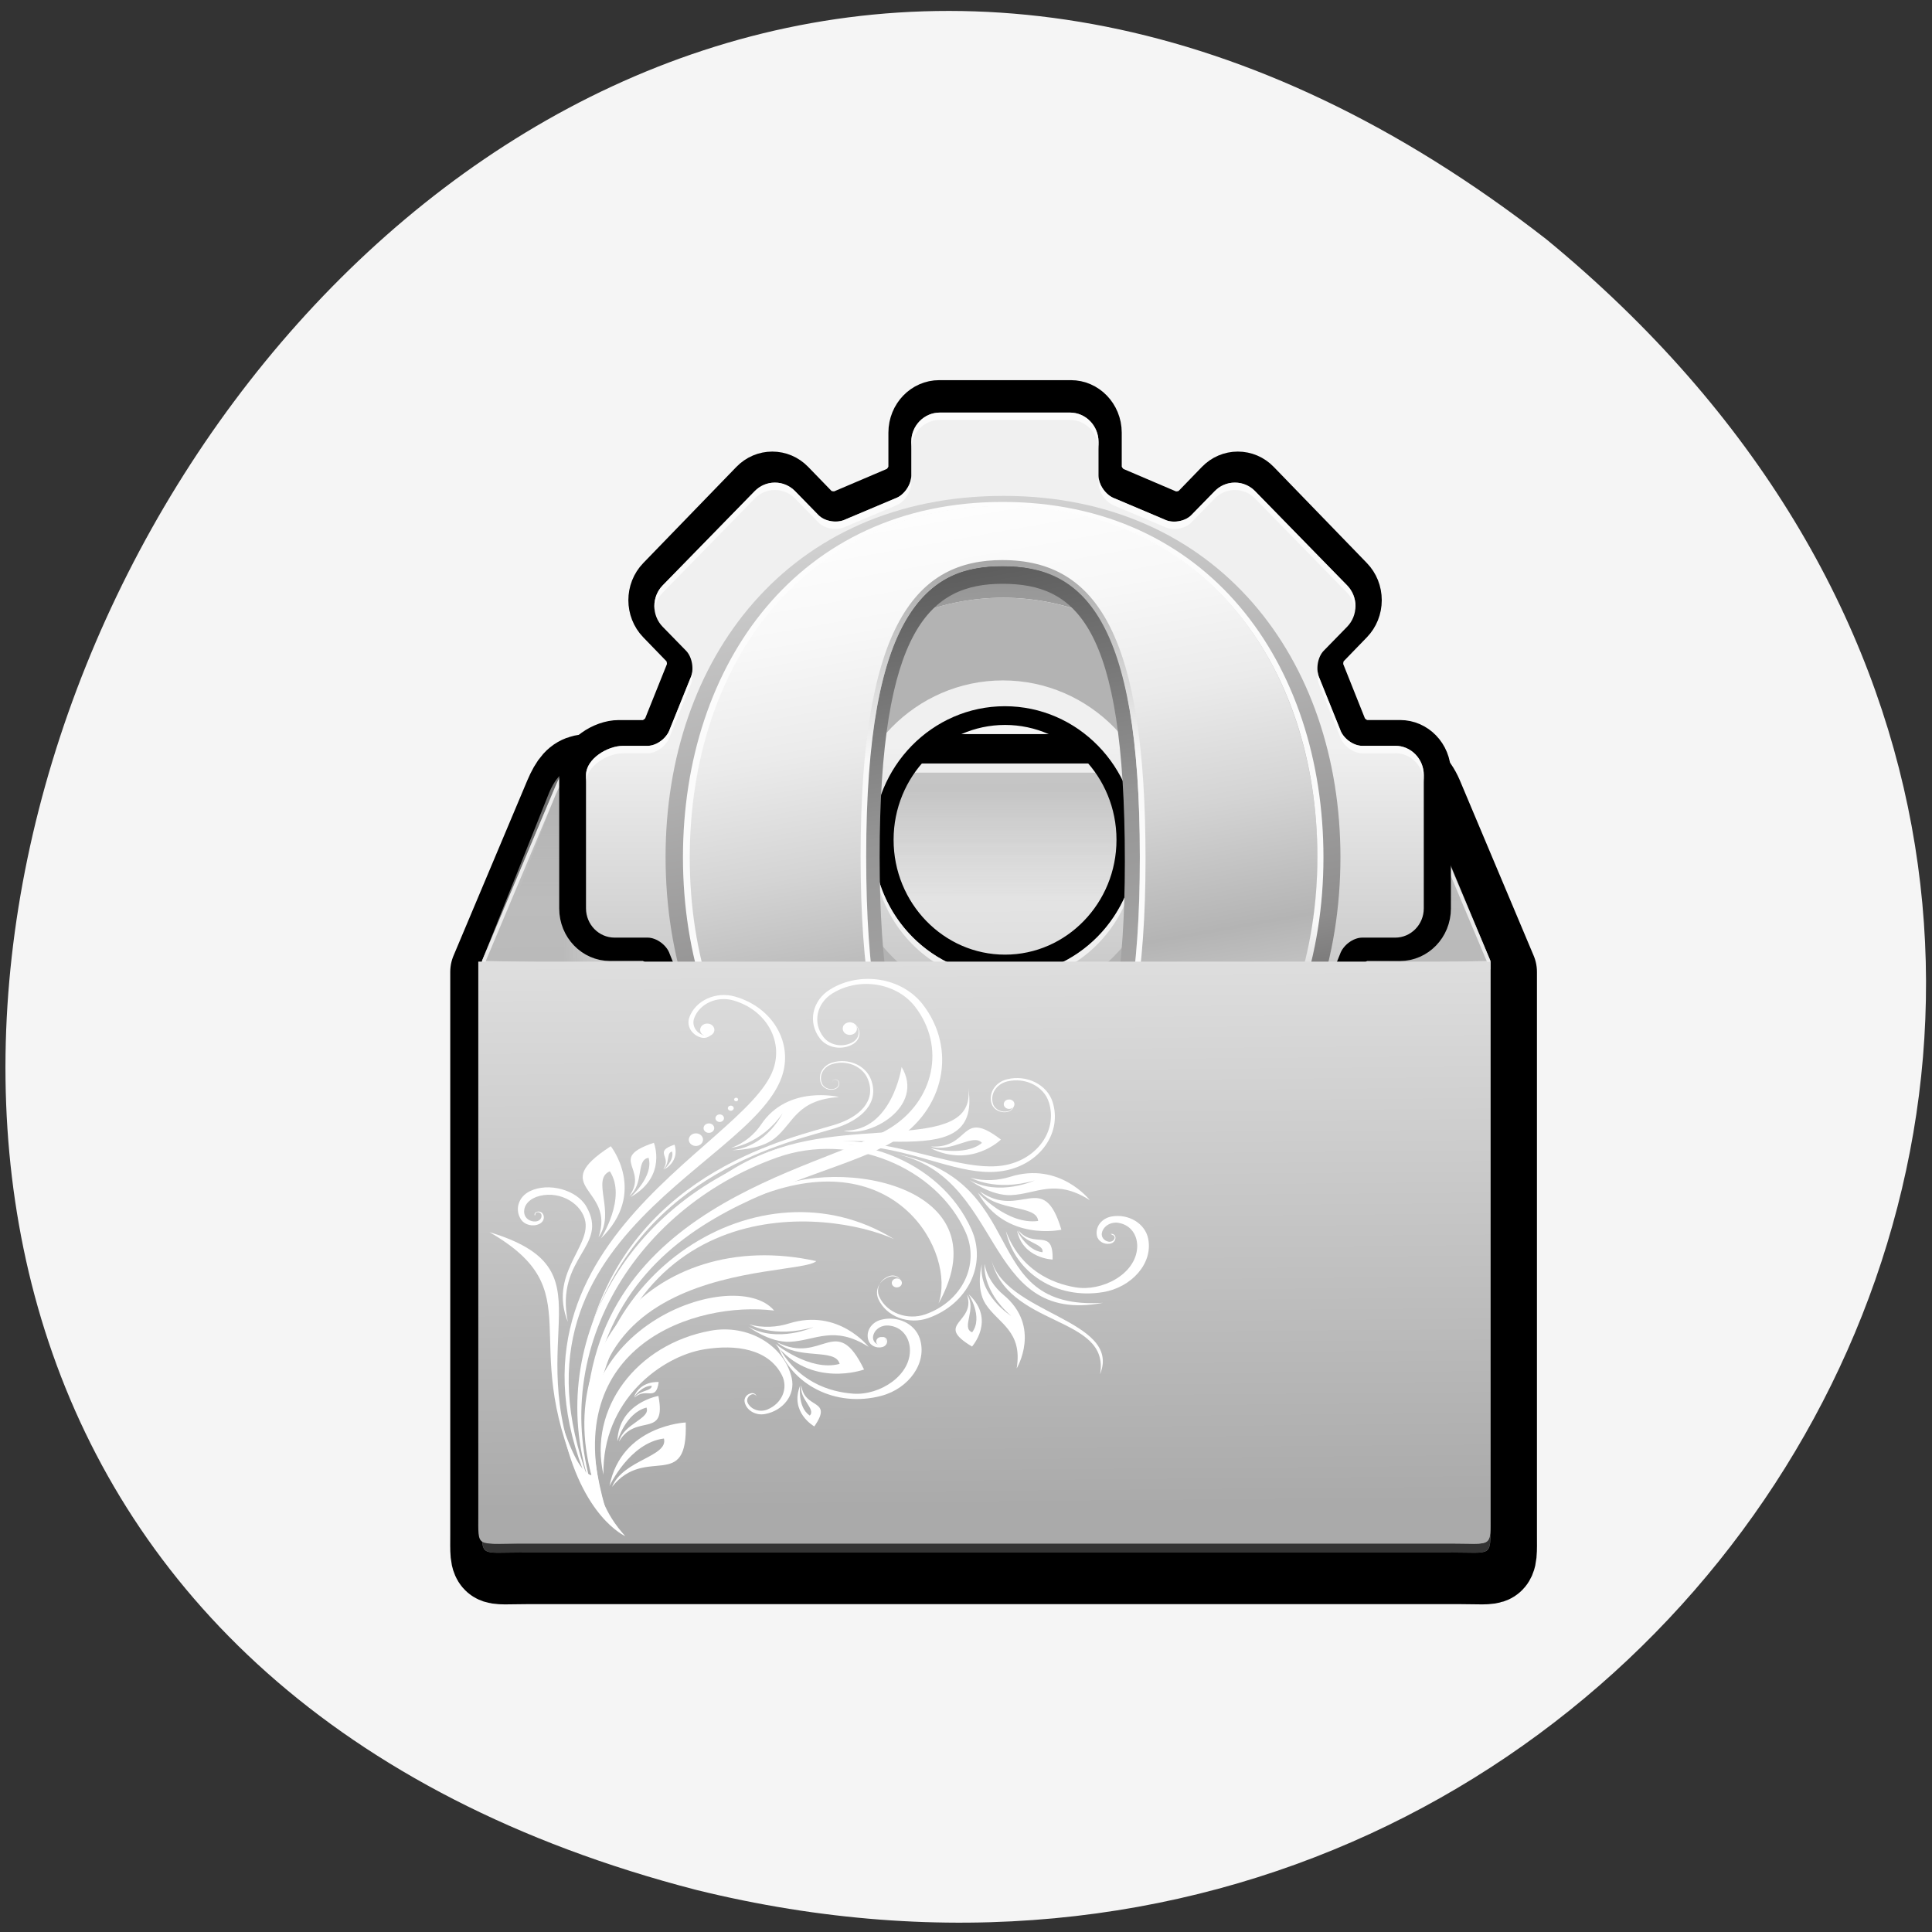 <svg xmlns="http://www.w3.org/2000/svg" xmlns:xlink="http://www.w3.org/1999/xlink" viewBox="0 0 256 256"><rect x="0" y="0" width="256" height="256" fill="#333333" stroke="none"/><defs><path d="m 43.21 68.793 h 166.89 c 9.743 0 14.13 -1.394 16.925 4.865 l 16.983 38.922 v 124.91 c 0 7.557 0.582 6.403 -9.16 6.403 h -213.67 c -9.743 0 -9.16 1.155 -9.16 -6.403 v -124.91 l 16.983 -38.922 c 2.72 -6.133 4.462 -4.865 14.205 -4.865 z" id="3"/><path id="4" d="m 255.07 29.736 c -135.04 0 -212.62 101.43 -212.62 224.88 0 126.55 79.72 229.69 212.12 229.69 133.42 0 212.77 -103.75 212.77 -229.48 c -0.001 -123.17 -77.22 -225.1 -212.26 -225.1 z m -0.572 54.764 c 46.2 0 77.11 25.342 77.11 172.96 0 138.67 -31.675 171.58 -76.893 171.58 -45.22 0 -77.49 -34.04 -77.49 -174.42 c 0 -142.37 32.05 -170.12 77.27 -170.12 z"/><use id="9" xlink:href="#4"/><path id="A" d="m 227.69 -83.42 h -9.153 c -2.47 0 -5.326 -2.056 -6.112 -4.397 -0.044 -0.122 -5.68 -13.764 -5.68 -13.764 -1.16 -2.333 -0.599 -5.8 1.147 -7.547 l 6.471 -6.472 c 1.487 -1.488 2.309 -3.474 2.309 -5.591 0 -2.115 -0.822 -4.101 -2.309 -5.589 l -25.484 -25.478 c -1.485 -1.488 -3.472 -2.309 -5.59 -2.309 -2.117 0 -4.102 0.82 -5.589 2.309 l -6.471 6.47 c -1.746 1.745 -5.214 2.307 -7.422 1.204 -0.122 -0.057 -13.77 -5.692 -13.77 -5.692 -2.464 -0.832 -4.517 -3.687 -4.517 -6.157 v -9.155 c -0.008 -4.361 -3.554 -7.907 -7.911 -7.907 h -36.03 c -4.361 0 -7.907 3.546 -7.907 7.908 v 9.155 c 0 2.47 -2.056 5.327 -4.397 6.111 -0.122 0.046 -13.766 5.68 -13.766 5.68 -2.333 1.16 -5.802 0.598 -7.548 -1.147 l -6.471 -6.47 c -1.489 -1.488 -3.476 -2.309 -5.59 -2.309 -2.117 0 -4.102 0.822 -5.589 2.309 l -25.483 25.482 c -3.083 3.083 -3.083 8.099 0 11.181 l 6.471 6.472 c 1.744 1.745 2.307 5.213 1.204 7.423 -0.057 0.123 -5.694 13.768 -5.694 13.768 -0.831 2.464 -3.685 4.519 -6.156 4.519 h -6.781 c -4.357 -0.004 -10.278 3.544 -10.278 7.904 v 36.03 c 0 4.359 3.547 7.906 7.907 7.906 h 9.155 c 2.47 0 5.326 2.054 6.11 4.397 0.046 0.121 5.682 13.764 5.682 13.764 1.16 2.333 0.597 5.802 -1.147 7.549 l -6.473 6.471 c -3.083 3.081 -3.083 8.099 0 11.181 l 25.483 25.48 c 1.487 1.488 3.473 2.309 5.589 2.309 2.119 0 4.104 -0.82 5.591 -2.309 l 6.471 -6.47 c 1.746 -1.745 5.214 -2.309 7.422 -1.204 0.124 0.055 13.768 5.692 13.768 5.692 2.463 0.832 4.519 3.685 4.519 6.157 v 9.153 c 0 4.361 3.547 7.908 7.907 7.908 h 36.03 c 4.359 0 7.905 -3.546 7.905 -7.908 v -9.153 c 0 -2.472 2.056 -5.327 4.399 -6.113 0.122 -0.044 13.766 -5.681 13.766 -5.681 2.333 -1.16 5.804 -0.596 7.548 1.147 l 6.471 6.47 c 1.487 1.488 3.473 2.309 5.589 2.309 2.117 0 4.102 -0.82 5.589 -2.309 l 25.481 -25.48 c 1.487 -1.487 2.309 -3.472 2.309 -5.589 0 -2.117 -0.822 -4.103 -2.309 -5.589 l -6.471 -6.472 c -1.746 -1.745 -2.307 -5.215 -1.204 -7.421 0.057 -0.125 5.694 -13.768 5.694 -13.768 0.831 -2.466 3.686 -4.52 6.156 -4.52 h 9.153 c 4.361 0 7.907 -3.546 7.907 -7.906 v -36.03 c 0.012 -4.368 -3.533 -7.916 -7.895 -7.916 z m -108.1 62.17 c -20.13 0 -36.497 -16.344 -36.497 -36.435 0 -20.09 16.372 -36.437 36.497 -36.437 20.12 0 36.495 16.344 36.495 36.437 0 20.09 -16.372 36.435 -36.495 36.435 z"/><clipPath><use xlink:href="#4"/></clipPath><clipPath><use xlink:href="#9"/></clipPath><linearGradient y2="32.769" x2="215.7" y1="480.99" x1="294.73" gradientUnits="userSpaceOnUse" id="D"><stop stop-color="#1b1b1b"/><stop offset="0.068" stop-color="#414141"/><stop offset="0.35" stop-color="#8e8d8d"/><stop offset="1" stop-color="#d3d3d3"/></linearGradient><linearGradient y2="77.01" x2="223.63" y1="436.52" x1="287.02" gradientUnits="userSpaceOnUse" id="C"><stop stop-color="#b6b5b5"/><stop offset="0.571" stop-color="#959595"/><stop offset="1" stop-color="#5d5d5d"/></linearGradient><linearGradient y2="69.72" x2="0" y1="442.63" gradientUnits="userSpaceOnUse" id="E"><stop stop-color="#fdfdfd"/><stop offset="0.663" stop-color="#f9f9f9"/><stop offset="1" stop-color="#a6a6a6"/></linearGradient><linearGradient id="F" gradientUnits="userSpaceOnUse" y1="-167.68" x2="0" y2="55.6" xlink:href="#2"/><linearGradient id="G" gradientUnits="userSpaceOnUse" gradientTransform="matrix(1.736 0 0 1.733 7.973 -166.69)" x1="86.13" y1="105.1" x2="84.64" y2="20.895"><stop stop-color="#fff"/><stop offset="1" stop-color="#959595"/></linearGradient><linearGradient y2="39.19" x2="216.92" y1="474.28" x1="293.64" gradientUnits="userSpaceOnUse" id="B"><stop stop-color="#a9a9a9"/><stop offset="0.153" stop-color="#dbdbdb"/><stop offset="0.35" stop-color="#b4b4b4"/><stop offset="0.355" stop-color="#b5b5b5"/><stop offset="0.529" stop-color="#d4d4d4"/><stop offset="0.697" stop-color="#ebebeb"/><stop offset="0.858" stop-color="#f8f8f8"/><stop offset="1" stop-color="#fdfdfd"/></linearGradient><linearGradient id="0"><stop stop-color="#a9a9a9"/><stop stop-opacity="0" stop-color="#a9a9a9" offset="1"/></linearGradient><linearGradient x2="13.168" x1="11.124" gradientTransform="matrix(9.171 0 0 -7.343 -71.12 282.45)" gradientUnits="userSpaceOnUse" id="1" xlink:href="#0"/><linearGradient y1="6.874" gradientTransform="matrix(0.496 0 0 0.496 0.287 -0.304)" x2="0" gradientUnits="userSpaceOnUse" y2="117.23" id="2"><stop stop-color="#f0f0f0"/><stop stop-color="#aaa" offset="1"/></linearGradient><linearGradient y2="36.636" x2="216.56" y1="476.31" x1="294.09" gradientUnits="userSpaceOnUse" id="H"><stop stop-color="#636363"/><stop offset="0.337" stop-color="#f9f9f9"/><stop offset="1" stop-color="#fdfdfd"/></linearGradient><linearGradient xlink:href="#2" id="5" gradientUnits="userSpaceOnUse" gradientTransform="matrix(7.254 0 0 7.577 -42.12 -46.955)" x1="24.823" y1="15.378" x2="24.997" y2="37.28"/><linearGradient xlink:href="#0" id="7" gradientUnits="userSpaceOnUse" gradientTransform="matrix(-9.171 0 0 -7.343 326.53 282.45)" x1="11.124" x2="13.168"/><linearGradient xlink:href="#2" id="8" gradientUnits="userSpaceOnUse" gradientTransform="matrix(7.281 0 0 7.45 -43.17 -44.13)" x1="24.823" y1="15.378" x2="24.997" y2="37.28"/><linearGradient xlink:href="#0" id="6" gradientUnits="userSpaceOnUse" gradientTransform="matrix(7.738 0 0 6.066 -53.38 -46.522)" y1="20" x2="0" y2="24.08"/></defs><g fill="#f5f5f5" color="#000"><path d="m 205.08 1023.89 c -153.55 119.13 -313.08 -180.37 -122.98 -223.76 131.13 -28.28 231.12 134.71 122.98 223.76 z" transform="matrix(1 0.034 -0.046 -0.996 46.958 1044.56)"/></g><g transform="matrix(0.576 0 0 0.597 56.942 60.11)"><g display="block"><use xlink:href="#3" width="1" height="1" transform="translate(1.7 2.457)" opacity="0.1" fill="#d0d0d0" stroke-width="18" stroke="#000" stroke-linejoin="round"/><use xlink:href="#3" width="1" height="1" fill="url(#5)"/><g color="#000"><path d="m 37.781,68.74 c -3.205,0 -4.232,0.427 -5.078,0.948 -0.846,0.521 -1.943,1.62 -2.902,3.791 l -12.574,31.659 h 221.97 L 226.382,74.616 c -1.615,-3.146 -2.77,-4.161 -3.869,-4.739 -1.099,-0.579 -2.776,-1.137 -6.529,-1.137 H 37.774 z" opacity="0.6" fill="url(#6)"/><path d="m 36.925,69.52 c -3.799,0 -5.02,0.517 -6.02,1.147 -1,0.63 -2.303,1.961 -3.439,4.589 l -15.447,37.33 45.25,0.991 v -44.06 z" opacity="0.67" fill="url(#1)"/><path d="m 218.49,69.52 c 3.799,0 5.02,0.517 6.02,1.147 1,0.63 2.303,1.961 3.439,4.589 l 16.06,37.33 -45.866,0.991 v -44.06 z" opacity="0.67" fill="url(#7)"/></g><path d="M 37.25,68.68 C 32.522,68.611 31.04,69.049 29,73.649 l -16.969,38.938 v 2 L 29,75.649 c 2.72,-6.133 4.476,-4.844 14.219,-4.844 h 166.87 c 9.743,0 14.14,-1.416 16.938,4.844 l 16.969,38.938 v -2 L 227.027,73.649 c -2.798,-6.259 -7.195,-4.844 -16.938,-4.844 H 43.219 c -2.436,0 -4.393,-0.102 -5.969,-0.125 z" opacity="0.7" fill="#fff"/><path d="m 12.03,237.93 c -0.02,7.01 -0.368,5.969 9.156,5.969 h 213.66 c 9.524,0 9.176,1.042 9.156,-5.969 -0.022,4.842 -0.631,3.969 -9.156,3.969 H 21.186 c -8.525,0 -9.135,0.873 -9.156,-3.969 z" opacity="0.7"/><path d="m 12.03,239.93 c -0.02,7.01 -0.368,5.969 9.156,5.969 h 213.66 c 9.524,0 9.176,1.042 9.156,-5.969 -0.022,4.842 -0.631,3.969 -9.156,3.969 H 21.186 c -8.525,0 -9.135,0.873 -9.156,-3.969 z" opacity="0.3"/></g><g transform="matrix(1.149 0 0 1.131 43.721 -41.599)"><g transform="matrix(0.723 0 0 0.726 -9.363 154.68)"><use height="1" width="1" xlink:href="#A" transform="matrix(1.012 0 0 1.02 -1.391 0.824)" opacity="0.42" stroke-width="12" fill="none" stroke="#000" stroke-linejoin="round"/><use height="1" width="1" xlink:href="#A" fill="url(#F)"/><path d="m 119.11 -135.69 c -43.14 0 -78.41 35.12 -78.41 78.21 0 43.09 35.28 78.21 78.41 78.21 43.14 0 78.29 -35.12 78.29 -78.21 0 -43.09 -35.15 -78.21 -78.29 -78.21 z m 0 12.248 c 36.514 0 66.05 29.527 66.05 65.959 0 36.433 -29.529 65.959 -66.05 65.959 -36.514 0 -66.17 -29.527 -66.17 -65.959 0 -36.433 29.657 -65.959 66.17 -65.959 z m 0 6.762 c -32.642 0 -59.29 26.586 -59.29 59.2 0 32.612 26.647 59.2 59.29 59.2 32.643 0 59.16 -26.588 59.16 -59.2 0 -32.611 -26.519 -59.2 -59.16 -59.2 z m 0 12.248 c 26.04 0 46.92 20.973 46.92 46.95 0 25.976 -20.877 46.95 -46.92 46.95 -26.04 0 -47.05 -20.971 -47.05 -46.95 0 -25.978 21 -46.95 47.05 -46.95 z" fill="url(#G)" color="#000"/><path d="m 119.04 -123.44 c -36.48 0 -66.05 29.529 -66.05 65.955 0 36.426 29.572 65.955 66.05 65.955 36.48 0 66.05 -29.529 66.05 -65.955 0 -36.426 -29.572 -65.955 -66.05 -65.955 z m 0 109.57 c -24.13 0 -43.678 -19.527 -43.678 -43.614 0 -24.09 19.553 -43.614 43.678 -43.614 24.12 0 43.678 19.525 43.678 43.614 0 24.09 -19.556 43.614 -43.678 43.614 z" fill="#b3b3b3"/><path d="m 101.56 -173.5 c -4.361 0 -7.906 3.545 -7.906 7.906 v 2 c 0 -4.361 3.546 -7.906 7.906 -7.906 h 36.06 c 4.357 0 7.898 3.545 7.906 7.906 v -2 c -0.008 -4.361 -3.549 -7.906 -7.906 -7.906 h -36.06 z m -7.906 17.06 c 0 2.47 -2.034 5.341 -4.375 6.125 -0.122 0.046 -13.781 5.656 -13.781 5.656 -2.333 1.16 -5.786 0.62 -7.531 -1.125 l -6.469 -6.469 c -1.489 -1.488 -3.48 -2.313 -5.594 -2.313 -2.117 0 -4.107 0.826 -5.594 2.313 l -25.5 25.469 c -1.798 1.799 -2.518 4.248 -2.219 6.594 0.214 -1.676 0.934 -3.309 2.219 -4.594 l 25.5 -25.469 c 1.487 -1.487 3.477 -2.313 5.594 -2.313 2.113 0 4.105 0.824 5.594 2.313 l 6.469 6.469 c 1.745 1.745 5.198 2.285 7.531 1.125 0 0 13.66 -5.611 13.781 -5.656 2.341 -0.784 4.375 -3.655 4.375 -6.125 v -2 z m 51.875 0 v 2 c 0 2.47 2.036 5.325 4.5 6.156 0 0 13.659 5.631 13.781 5.688 2.207 1.103 5.66 0.557 7.406 -1.188 l 6.469 -6.469 c 1.487 -1.488 3.477 -2.313 5.594 -2.313 2.118 0 4.109 0.824 5.594 2.313 l 25.5 25.469 c 1.249 1.25 2 2.86 2.219 4.594 0.042 -0.331 0.094 -0.661 0.094 -1 0 -2.115 -0.825 -4.106 -2.313 -5.594 l -25.5 -25.469 c -1.485 -1.488 -3.476 -2.313 -5.594 -2.313 -2.117 0 -4.107 0.824 -5.594 2.313 l -6.469 6.469 c -1.746 1.745 -5.199 2.291 -7.406 1.188 -0.122 -0.057 -13.781 -5.688 -13.781 -5.688 -2.464 -0.832 -4.5 -3.686 -4.5 -6.156 z m 60.688 53.03 c -0.179 1.33 -0.027 2.69 0.531 3.813 0 0 5.644 13.66 5.688 13.781 0.785 2.341 3.623 4.406 6.094 4.406 h 9.156 v -0.031 c 4.362 0 7.918 3.569 7.906 7.938 v -2 c 0.012 -4.368 -3.545 -7.938 -7.906 -7.938 v 0.031 h -9.156 c -2.47 0 -5.308 -2.065 -6.094 -4.406 -0.044 -0.122 -5.688 -13.781 -5.688 -13.781 -0.276 -0.555 -0.443 -1.167 -0.531 -1.813 z m -173.22 0.063 c -0.086 0.582 -0.255 1.166 -0.5 1.656 -0.057 0.123 -5.688 13.75 -5.688 13.75 -0.831 2.464 -3.686 4.531 -6.156 4.531 h -6.781 c -4.357 -0.004 -10.281 3.546 -10.281 7.906 v 2 c 0 -4.36 5.924 -7.91 10.281 -7.906 h 6.781 c 2.47 0 5.325 -2.067 6.156 -4.531 0 0 5.63 -13.627 5.688 -13.75 0.518 -1.038 0.667 -2.372 0.5 -3.656 z m 50.13 46.656 c -0.009 0.333 -0.031 0.665 -0.031 1 0 20.09 16.374 36.438 36.5 36.438 20.12 0 36.5 -16.347 36.5 -36.438 0 -0.335 -0.022 -0.667 -0.031 -1 -0.533 19.629 -16.681 35.438 -36.469 35.438 -19.79 0 -35.936 -15.808 -36.469 -35.438 z m 123.06 47.03 c -0.302 2.038 0.329 4.424 1.688 5.781 l 6.469 6.469 c 1.249 1.248 2.032 2.859 2.25 4.594 0.04 -0.323 0.063 -0.669 0.063 -1 0 -2.117 -0.825 -4.107 -2.313 -5.594 l -6.469 -6.469 c -0.926 -0.925 -1.5 -2.331 -1.688 -3.781 z m -173.19 0.063 c -0.189 1.444 -0.777 2.806 -1.688 3.719 l -6.5 6.469 c -1.79 1.79 -2.508 4.257 -2.219 6.594 0.214 -1.676 0.934 -3.31 2.219 -4.594 l 6.5 -6.469 c 1.328 -1.33 1.968 -3.654 1.688 -5.719 z" opacity="0.7" fill="#fff"/></g><g transform="matrix(0.318 0 0 0.315 -4.332 35.705)"><g fill-rule="evenodd"><path d="m 255.07 29.736 c -135.04 0 -212.62 101.43 -212.62 224.88 0 126.55 79.72 229.69 212.12 229.69 133.42 0 212.77 -103.75 212.77 -229.48 -0.001 -123.17 -77.22 -225.1 -212.26 -225.1 z m 0 400.87 c -46.15 0 -78.76 -34.36 -78.76 -174.09 0 -147.91 32.609 -176.34 78.76 -176.34 46.15 0 78.76 28.435 78.76 176.34 0 139.73 -32.609 174.09 -78.76 174.09 z" fill="url(#D)"/><path d="m 255.07 72.982 c -48.09 0 -86.74 30.15 -86.74 184.69 0 145.99 36.82 183.19 86.74 183.19 49.918 0 86.956 -40.19 86.956 -186.19 0 -151.34 -38.868 -181.69 -86.956 -181.69 z m -0.351 356.06 c -45.22 0 -77.49 -34.04 -77.49 -174.42 -0.001 -142.37 32.05 -170.12 77.27 -170.12 46.2 0 77.11 25.342 77.11 172.96 0 138.67 -31.675 171.58 -76.892 171.58 z" fill="url(#C)"/><path d="m 255.07 35.971 c -125.49 0 -198.19 97.81 -198.19 218.77 0 118.24 75.39 223.13 198.19 223.13 122.8 0 197.85 -103.64 197.85 -221.88 0 -120.95 -72.36 -220.02 -197.85 -220.02 z m -0.448 406.28 c -54.602 0 -88.11 -45.508 -88.11 -186.16 0 -149.51 36.16 -182.75 88.06 -182.75 51.902 0 86.42 31.659 86.42 181.17 0 140.65 -31.773 187.75 -86.37 187.75 z" fill="url(#B)"/></g><path d="m 254.54,69.72 c -53.29,0 -89.29,38.454 -89.29,184.66 0,144.57 35.1,188.25 89.56,188.25 54.22,0 89.82,-42.951 89.82,-186.52 C 344.631,118.9 315.244,69.73 254.53,69.73 z m 0.517,369.43 c -51.39,0 -86.3,-36.557 -86.3,-184.52 0,-154.35 39.22,-181.16 85.84,-181.16 50.05,0 86.48,31.26 86.48,181.14 -10e-4,149.23 -36.3,184.54 -86.01,184.54 z" fill="url(#E)"/><path d="M 254.58,476.17 C 131.09,476.17 57.67,375.75 57.67,255.2 c 0,-120.65 71.948,-218.96 197.01,-218.96 125.06,0 198.15,97.95 198.15,218.6 0.001,117.94 -74.18,221.33 -198.25,221.33 z M 254.561,33.5 c -128.36,0 -201.17,101.01 -201.17,221.34 0,122.42 75.841,225.03 201.45,225.03 125.61,0 201.81,-103.32 201.81,-224.86 C 456.652,134 383.819,33.5 254.551,33.5 z" fill="url(#H)" fill-rule="evenodd"/></g></g><path display="block" d="m 244.01 112.75 v 122.83 c 0 7.432 0.584 6.296 -9.194 6.296 h -214.45 c -9.779 0 -9.194 1.135 -9.194 -6.296 v -122.83 h 232.84 z" fill="url(#8)"/><g transform="matrix(0.027 0 0 -0.023 -22.23 244.59)" fill="#fff"><path d="m 2266.56,458.918 c -493.92,1419.722 271.12,2883.602 1519,3384.222 623.92,250.34 1355.18,-94.11 1603,-720.3 123.89,-313.05 -28.56,-668.32 -340.54,-793.49 -155.99,-62.56 -332.66,13.61 -394.63,170.16 -30.97,78.24 7.15,167.04 85.16,198.36 38.96,15.64 83.13,-3.39 98.66,-42.51 l 6.61,-11.11 c -16.71,42.23 -64.37,62.76 -106.4,45.91 -84.14,-33.78 -125.27,-129.59 -91.85,-214.03 66.82,-168.81 257.4,-251.02 425.7,-183.47 336.52,134.98 500.96,518.17 367.32,855.89 C 5171.3,3824.01 4409,4152.69 3735.93,3882.65 2389.82,3342.62 1731.96,1809.77 2266.56,458.918"/><path d="m 2303.58,781.13 c -12.89,716.16 494.11,1141.87 856.93,1209.48 271.85,50.65 548.28,4.81 662.79,-247.58 57.27,-126.21 1.74,-275.33 -123.99,-333.17 -62.87,-28.88 -137.08,-1.22 -165.72,61.9 -14.31,31.52 -0.41,68.85 31.02,83.32 15.71,7.22 34.26,0.26 41.42,-15.52 l 0.81,-0.61 c -4.06,19.89 -23.37,32.69 -43.21,28.58 -39.57,-8.21 -65.11,-47.11 -57.02,-86.84 16.14,-79.57 93.45,-130.74 172.68,-114.3 158.4,32.86 260.62,188.38 228.3,347.48 -64.68,318.06 -373.96,522.69 -690.8,457.04 C 2583.14,2039.57 2174.24,1417.38 2303.58,781.13"/><path d="M 2171.19,990.16 C 2408.04,3593.96 4234.58,3334.93 4778.38,3054.88 3642.75,3854.02 2072.99,2712.81 2171.19,990.16"/><path d="M 2349.54,341.953 C 1643.24,2910.55 3950.89,2670.03 4117.13,2842.1 2716.52,3193.03 1679.25,1848.84 2349.54,341.953"/><path d="M 2302.89,513.879 C 1931.76,2031.28 3086.85,2458.74 3757.69,2364.98 3417,2828.76 1723.09,2152 2274.53,508.035"/><path d="M 2315.28,364.855 C 1095.29,2937.55 3502.61,3906.93 3749.84,4691.37 c 88.11,279.59 -63.3,577.79 -341.04,666.98 -138.88,44.57 -287.69,-32.47 -332.38,-172.03 -22.37,-69.82 15.82,-144.47 85.26,-166.78 34.7,-11.15 71.91,8.14 83.09,43.02 5.62,17.46 -3.94,36.13 -21.31,41.7 l -16.56,-5.62 c 20.27,-6.49 31.4,-28.31 24.9,-48.69 -13.09,-40.75 -56.51,-63.22 -97.05,-50.2 -81.09,26.01 -125.67,113.2 -99.55,194.71 52.19,163.01 225.99,252.92 388.11,200.87 324.36,-104.12 501.19,-452.34 398.27,-778.85 C 3532.89,3700.43 1178.42,3023.57 2315.28,364.855"/><path d="m 5023.07,5320.43 c -177.3,258.38 -529.87,323.01 -787.51,144.34 -154.55,-107.17 -193.63,-319.73 -87.28,-474.77 63.79,-93.02 190.74,-116.27 283.51,-51.98 55.6,38.59 69.71,115.14 31.41,170.97 -22.97,33.46 -68.64,41.83 -102.09,18.68 -20,-13.88 -16.96,-35.93 -3.21,-56.02 -12.28,17.9 -7.73,42.47 10.07,54.84 29.8,20.63 70.51,13.17 90.98,-16.67 34.12,-49.72 21.58,-117.93 -27.99,-152.3 -82.64,-57.32 -195.79,-36.59 -252.62,46.31 -94.8,138.14 -59.96,327.55 77.78,423.04 229.56,159.22 543.74,101.6 701.67,-128.65 C 5221.06,4914.5 5124.33,4388.39 4741.7,4123.09 4153.09,3714.96 2117.72,3379.6 2153.84,1167.36 c 11.94,-8.72 3.61,-21.27 14.89,-30.84 60.75,2282.86 1947.27,2404.27 2611.84,2865.05 429.36,297.74 537.94,888.21 242.5,1318.86"/><path d="m 6130.64 4376.6 c -46.35 168.66 -220.21 267.4 -388.26 220.41 -100.81 -28.18 -159.96 -133.06 -132.17 -234.26 16.68 -60.77 79.26 -96.23 139.76 -79.35 36.27 10.14 57.59 47.88 47.6 84.37 -6.03 21.84 -28.57 34.59 -50.34 28.51 -13.06 -3.64 -20.73 -17.21 -17.12 -30.34 l 1.76 -1.63 c -3.3 12.05 3.73 24.46 15.71 27.82 19.95 5.56 40.62 -6.13 46.12 -26.18 9.16 -33.38 -10.38 -67.98 -43.63 -77.28 -55.44 -15.48 -112.76 17.1 -128.07 72.7 -25.5 92.73 28.73 188.82 121.14 214.67 153.97 43.02 313.24 -47.41 355.73 -201.94 70.81 -257.64 -81.04 -520.36 -336.48 -596.31 -561.59 -166.94 -1485.69 718.41 -2534.8 -185.84 5.52 -9.55 10.77 -19.21 15.71 -29.04 1262.34 893.05 1923.67 -14.36 2520.11 162.9 278.79 82.9 444.51 369.64 367.23 650.79"/><path d="m 2193.9,2183.84 c 394.76,1545.61 1737,1853.17 2083.44,1975.48 207.83,73.33 352.17,228.56 279.56,437.18 -43.53,125.16 -179.93,190.94 -304.67,146.89 -74.79,-26.39 -114.27,-108.69 -88.13,-183.8 15.67,-45.07 64.77,-68.73 109.68,-52.91 26.95,9.52 41.12,39.15 31.71,66.17 -5.61,16.23 -23.26,24.77 -39.45,19.06 -9.69,-3.43 -14.84,-14.1 -11.43,-23.83 l -0.29,-0.27 c -3.63,10.54 1.89,22.08 12.38,25.77 17.52,6.19 36.62,-3.05 42.74,-20.58 10.17,-29.29 -5.19,-61.34 -34.34,-71.62 -48.64,-17.14 -101.74,8.44 -118.71,57.24 -28.32,81.26 14.43,170.36 95.43,198.96 135,47.65 282.59,-23.57 329.76,-159.06 78.56,-225.75 -77.69,-393.78 -302.65,-473.15 C 3903.96,3992.99 2635.66,3712.11 2193.9,2183.84"/><path d="M 3635.56,3475.27 C 4801.69,3984.39 5309.17,2920.44 5158.33,2432.9 5740.51,3619.68 4178.81,3882.61 3635.56,3475.27"/><path d="m 5604.52 2877.93 c 123.86 -683.09 1020.02 -552.04 930.24 -1126.86 190.21 532.5 -835.47 579.88 -930.24 1126.86"/><path d="M 4742.88,3887.7 C 5978.65,3647.11 5461.07,2361.45 6560.09,2439.84 5509.41,2212.27 5733.7,3701.41 4742.88,3887.7"/><path d="m 6638.12 3095.13 c 14.11 -2.92 23.3 -16.75 20.42 -30.99 -4.89 -23.74 -27.94 -39.1 -51.53 -34.26 -39.37 8.01 -64.74 46.57 -56.66 86.12 13.45 65.91 77.5 108.52 143.09 95.16 109.31 -22.29 163.04 -127.27 157.35 -239.26 -13.19 -257.94 -301.34 -425.04 -525.02 -382.88 -199.91 37.73 -468.02 165.75 -593.35 542.88 74.61 -401.19 430.09 -664.49 829.69 -588.57 239.76 45.54 426.76 277.09 381.95 517.78 -26.85 144.46 -165.21 239.39 -309.07 212.1 -86.37 -16.43 -143.27 -99.92 -127.12 -186.64 9.65 -51.99 59.49 -86.17 111.28 -76.3 31.06 5.87 51.56 35.95 45.75 67.16 -3.49 18.73 -21.42 31.02 -40.06 27.47"/><path d="m 4689.73 2099.32 c 14.39 -1.41 24.95 -14.18 23.55 -28.66 -2.32 -24.12 -23.66 -41.78 -47.64 -39.53 -39.98 3.78 -69.27 39.43 -65.41 79.56 6.44 66.99 65.67 116.13 132.29 109.84 111.11 -10.54 175.59 -109.16 181.71 -221.1 14.09 -257.85 -254.91 -454.62 -481.89 -436.45 -202.72 16.23 -482.92 114.99 -647.37 476.57 116.53 -390.9 497.86 -614.78 887.33 -496.87 233.65 70.69 395.23 320.8 325.34 555.35 -41.96 140.71 -189.57 220.4 -329.82 177.98 -84.11 -25.49 -131.92 -114.56 -106.71 -199.03 15.07 -50.67 68.21 -79.35 118.69 -64.09 30.29 9.19 47.5 41.27 38.42 71.65 -5.43 18.25 -24.56 28.57 -42.73 23.1"/><path d="m 1722.84 3292.09 c -1.29 10.7 6.3 20.42 16.94 21.75 17.74 2.21 33.85 -10.5 36 -28.3 3.55 -29.71 -17.53 -56.73 -47.11 -60.35 -49.27 -6.04 -94.03 29.11 -99.98 78.62 -9.86 82.48 51.12 145.22 130.86 167.65 183.67 51.6 365.24 -82.33 389.88 -250.05 36.8 -250.18 -310.54 -508.47 -149.61 -965.37 -110.94 631.32 356.07 720.85 157.41 1113.35 -81.91 161.74 -323.76 235.37 -481.87 146.92 -94.89 -53.1 -129.13 -173.28 -76.47 -268.47 31.57 -57.1 103.34 -77.57 160.26 -45.72 34.15 19.1 46.48 62.36 27.51 96.65 -11.36 20.55 -37.21 27.89 -57.68 16.44 -12.3 -6.87 -16.72 -22.44 -9.92 -34.78"/><path d="m 2094.52 757.2 c 1.82 -0.41 3.62 -0.906 5.44 -1.355 -507.48 1380.78 294.71 2001.07 -768.26 2366.16 880.04 -574.14 233.73 -1017.61 762.82 -2364.8"/><path d="m 2261.82 3072.62 c 146.49 482.65 -446.89 475.08 104.23 878.24 0 0 315.27 -449.66 -84.55 -890.67 0 0 223.43 391.7 76.36 648.83 -162 -77.9 53.01 -399.12 -96.04 -636.4"/><path d="m 5510.76 3514.66 c 352.49 -277.77 539.3 220.98 694.23 -369.64 0 0 -475.39 -119.07 -710.93 357.17 0 0 252.05 -312.85 513.07 -272.58 -11.86 160.56 -348.15 84.09 -496.37 285.05"/><path d="m 5092.77 3948.16 c 341.64 -22.68 246.17 372.18 596.93 67.02 0 0 -249.41 -280.32 -602.15 -82.07 0 0 293.21 -88.21 440.92 49.92 -76.27 96.01 -256 -97.44 -435.7 -34.87"/><path d="m 2524.3 3470.61 c 168.5 267.26 -191.04 362.03 208.61 513.5 0 0 115.76 -324.58 -198.82 -524.29 0 0 199.91 199.41 153.79 379.47 -110.77 -20.01 -34.24 -250.15 -163.58 -368.68"/><path d="m 2812.69 3729.15 c 77.69 123.26 -88.15 166.96 96.19 236.84 0 0 53.39 -149.72 -91.67 -241.85 0 0 92.16 91.97 70.88 175.04 -51.06 -9.21 -15.74 -115.38 -75.4 -170.03"/><path d="m 5837.44 3141.06 c 135.83 -188.96 299.77 32.69 292.75 -283.8 0 0 -253.46 8.91 -302.87 280.06 0 0 80.88 -192.09 216.49 -209.5 16.93 81.69 -161.26 91.86 -206.37 213.24"/><path d="m 3782.79 2058.98 c 389.42 -222.53 501.19 298.23 740.99 -262.92 0 0 -452.89 -187.99 -755.71 248.12 0 0 295.24 -272.08 547.57 -193.67 -35.28 157 -356.8 31.66 -532.85 208.47"/><path d="m 3990.64 1640.8 c 21.82 -232.24 274.68 -124.08 109.28 -393.89 0 0 -213.89 136.49 -119.9 395.8 0 0 -27.06 -207 80.96 -290.95 55.78 61.98 -92.61 161.26 -70.34 289.04"/><path d="m 5401.81 2515.88 c 77.98 -272.62 -287.57 -275.19 41.85 -497.92 0 0 205.75 259.23 -29.45 505.29 0 0 127.74 -220.07 30.59 -367.95 -97.89 42.43 42.84 227.47 -42.99 360.58"/><path d="m 2376.61 663.73 c 290.28 412.03 648.33 -62.46 627.78 621.27 0 0 -547.55 -26.16 -649.63 -613.3 0 0 171.42 417.18 464.15 458.53 38.04 -176.12 -346.88 -202.93 -442.3 -466.5"/><path d="m 2436.09 1100.54 c 144.3 281.19 407.92 18.25 335.55 440.59 0 0 -337.58 -64.34 -349.82 -437.63 0 0 70.08 273.96 248.21 325.33 38.95 -105.94 -197.67 -156.36 -233.94 -328.29"/><path d="m 2568.1 1524.84 c 100.58 105.29 182.61 -45.86 206 150.55 0 0 -157.59 16.19 -211.92 -147.3 0 0 66.87 111.9 152.28 111.02 3.33 -52 -107.82 -43 -146.36 -114.27"/><path d="m 3399.09 3912.51 c 0 0 238.14 -2.16 366.62 117.63 159.25 148.54 183.04 367.55 545.34 395.57 0 0 -437.68 121.41 -665.23 -266.51 -50.67 -86.43 -139.08 -178.73 -254.36 -223.87 0 0 249.23 27.63 437.95 333.21 0 0 -132.85 -319.37 -430.32 -356.03"/><path d="m 5526.89 2811.41 c 0 0 -54.67 -232.99 33.32 -384.82 109.18 -188.23 316.67 -258.91 263.89 -620.07 0 0 214.61 402.71 -112.03 709.66 -72.78 68.35 -142.92 175 -161.31 297.77 0 0 -28.21 -250.29 227.01 -501.36 0 0 -280.95 199.31 -250.88 498.82"/><path d="m 5421.54 3625.69 c 0 0 180.67 -155.41 355.55 -146.51 216.86 11.14 375.21 163.84 670.09 -48.66 0 0 -256.85 375.82 -679.1 225.14 -94.06 -33.59 -220.74 -47.34 -337.77 -7.52 0 0 208.24 -139.74 548.08 -27.17 0 0 -305.98 -159.25 -556.85 4.72"/><path d="m 3536.56 2210.2 c 0 0 180.67 -155.44 355.55 -146.52 216.85 11.16 375.19 163.82 670.07 -48.67 0 0 -256.84 375.87 -679.09 225.17 -94.06 -33.61 -220.75 -47.36 -337.74 -7.52 0 0 208.2 -139.74 548.06 -27.18 0 0 -305.99 -159.24 -556.85 4.72"/><path d="m 3577.79 3826.37 c 755.57 453.31 1960.73 -233.9 1834.23 684.69 67.97 -654.46 -1078.66 -231.38 -1834.23 -684.69"/><path d="m 4349.32 4101.46 c 220 -74.86 697.02 230.81 494.51 613.99 0 0 -81.78 -627.29 -494.51 -613.99"/><path d="m 3151.54 4019.88 c 2.99 -33.46 -21.55 -63.12 -54.89 -66.27 -33.34 -3.12 -62.83 21.52 -65.88 54.96 -3 33.53 21.53 63.16 54.91 66.3 33.31 3.11 62.79 -21.48 65.86 -54.99"/><path d="m 3248.3 5079.34 c 3.01 -33.46 -21.55 -63.16 -54.89 -66.28 -33.34 -3.14 -62.82 21.52 -65.87 54.96 -3.01 33.54 21.56 63.16 54.9 66.28 33.32 3.15 62.81 -21.49 65.86 -54.96"/><path d="m 4462.9 5091.66 c 3.02 -33.46 -21.56 -63.15 -54.87 -66.27 -33.37 -3.1 -62.85 21.49 -65.88 54.98 -3.06 33.47 21.54 63.14 54.87 66.25 33.36 3.15 62.84 -21.44 65.88 -54.96"/><path d="m 5804.93 4360.88 c 2.3 -25.1 -16.14 -47.37 -41.15 -49.69 -25.01 -2.37 -47.14 16.11 -49.39 41.21 -2.28 25.14 16.16 47.37 41.16 49.7 25.01 2.37 47.12 -16.12 49.38 -41.22"/><path d="m 4713.28 2070.66 c 2.16 -23.75 -15.27 -44.8 -38.92 -46.99 -23.65 -2.25 -44.52 15.27 -46.68 38.96 -2.14 23.82 15.26 44.79 38.92 47 23.65 2.23 44.51 -15.22 46.68 -38.97"/><path d="m 4845.92 2635.6 c 2.15 -23.7 -15.28 -44.77 -38.93 -46.98 -23.66 -2.23 -44.51 15.25 -46.71 38.97 -2.13 23.79 15.29 44.8 38.93 47.02 23.68 2.21 44.54 -15.22 46.71 -39.01"/><path d="m 3247.11 4129.65 c 2.28 -25.11 -16.15 -47.42 -41.16 -49.7 -24.97 -2.34 -47.13 16.1 -49.37 41.21 -2.3 25.1 16.15 47.36 41.14 49.68 25.01 2.35 47.11 -16.1 49.39 -41.19"/><path d="m 3330.25 4224.73 c 1.83 -20.08 -12.91 -37.82 -32.86 -39.7 -20.01 -1.89 -37.66 12.86 -39.49 32.93 -1.81 20.05 12.91 37.86 32.88 39.69 19.99 1.9 37.65 -12.88 39.47 -32.92"/><path d="m 3413.28 4320.25 c 1.27 -13.77 -8.88 -26.04 -22.6 -27.3 -13.75 -1.27 -25.9 8.84 -27.16 22.66 -1.22 13.8 8.89 26 22.62 27.31 13.75 1.26 25.88 -8.89 27.14 -22.67"/><path d="m 3450.82 4403.18 c 0.86 -9.45 -6.08 -17.88 -15.53 -18.77 -9.43 -0.86 -17.79 6.1 -18.65 15.59 -0.85 9.46 6.07 17.89 15.54 18.77 9.46 0.89 17.8 -6.09 18.64 -15.59"/><path d="m 2488.95 188.52 c 0 0 -371.24 180.98 -532.02 1028.69 -55.72 293.6 107.16 -520.45 286.5 -438.02 16.78 -149.97 61.77 -361.79 245.52 -590.67"/></g></g></svg>